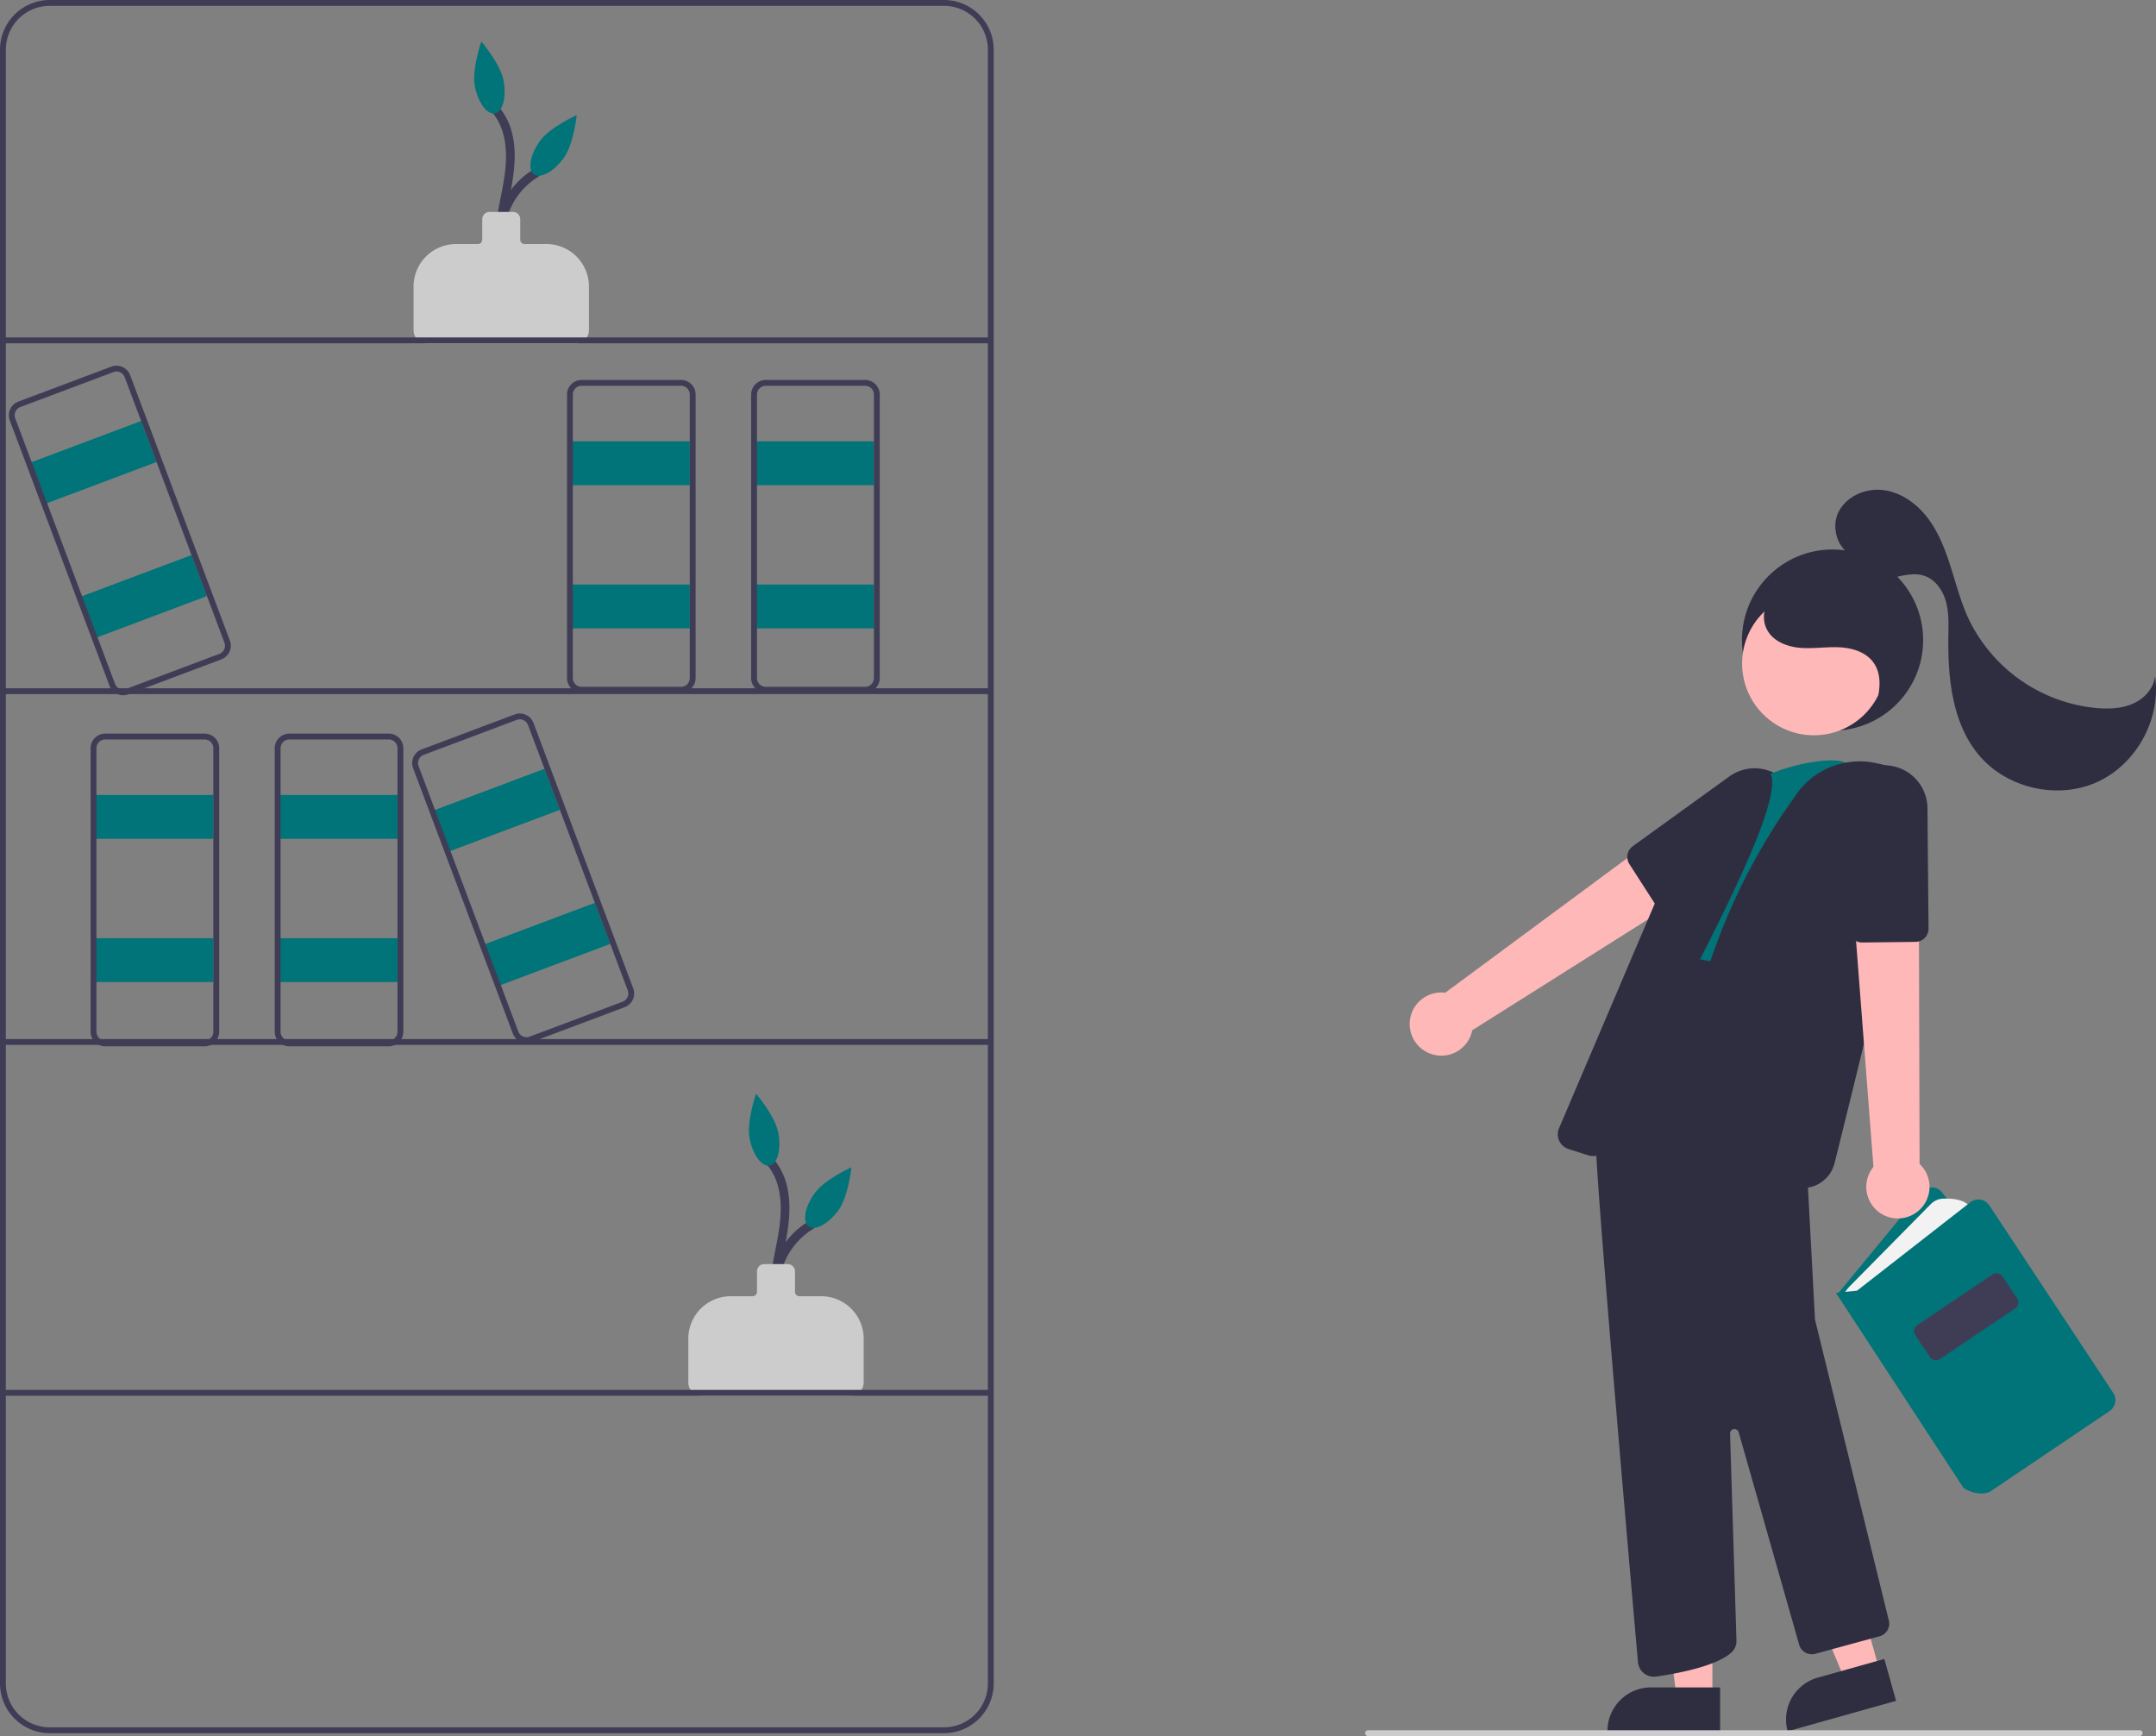 <svg xmlns="http://www.w3.org/2000/svg" data-name="Layer 1" width="737.666" height="594" viewBox="0 0 737.666 594" xmlns:xlink="http://www.w3.org/1999/xlink"><rect x="0" y="0" width="737.666" height="594" fill="#808080" stroke="none"/><path d="M499.593,603.574a24.3,24.3,0,0,1,9.743-30.085c1.647-1.002.141-3.597-1.514-2.59A27.008,27.008,0,0,0,497.003,605.088c.757,1.77,3.342.243,2.59-1.514Z" transform="translate(-231.167 -153)" fill="#3f3d56"/><path d="M500.452,607.609c-4.046-7.168-3.094-15.747-1.639-23.499,1.519-8.092,3.511-16.309,1.788-24.539a22.527,22.527,0,0,0-5.353-10.734c-1.311-1.423-3.428.702-2.121,2.121,5.089,5.527,5.679,13.545,4.853,20.665-.974,8.399-3.733,16.583-3.39,25.117a27.202,27.202,0,0,0,3.272,12.382,1.501,1.501,0,0,0,2.59-1.514Z" transform="translate(-231.167 -153)" fill="#3f3d56"/><path d="M522.167,630.5h-51a4.505,4.505,0,0,1-4.5-4.5V611.02A14.536,14.536,0,0,1,481.187,596.5h7.48a1.502,1.502,0,0,0,1.5-1.5v-7a2.503,2.503,0,0,1,2.5-2.5h8a2.503,2.503,0,0,1,2.5,2.5v7a1.502,1.502,0,0,0,1.5,1.5h7.48a14.536,14.536,0,0,1,14.52,14.52V626A4.505,4.505,0,0,1,522.167,630.5Z" transform="translate(-231.167 -153)" fill="#ccc"/><path d="M497.451,540.54c1.074,5.699-.256,10.733-2.969,11.244s-5.784-3.694-6.858-9.393,2.229-15.175,2.229-15.175S496.377,534.841,497.451,540.54Z" transform="translate(-231.167 -153)" fill="#007478"/><path d="M518.045,567.052c-3.4,4.697-7.97,7.193-10.207,5.573s-1.294-6.74,2.107-11.437,12.553-8.814,12.553-8.814S521.445,562.355,518.045,567.052Z" transform="translate(-231.167 -153)" fill="#007478"/><path d="M405.593,243.574a24.3,24.3,0,0,1,9.743-30.085c1.647-1.002.141-3.597-1.514-2.59A27.008,27.008,0,0,0,403.003,245.088c.757,1.77,3.342.243,2.59-1.514Z" transform="translate(-231.167 -153)" fill="#3f3d56"/><path d="M406.452,247.609c-4.046-7.168-3.094-15.747-1.639-23.499,1.519-8.092,3.511-16.309,1.788-24.539a22.527,22.527,0,0,0-5.353-10.734c-1.311-1.423-3.428.702-2.121,2.121,5.089,5.527,5.679,13.545,4.853,20.665-.974,8.399-3.733,16.583-3.39,25.117a27.202,27.202,0,0,0,3.272,12.382,1.501,1.501,0,0,0,2.59-1.514Z" transform="translate(-231.167 -153)" fill="#3f3d56"/><path d="M428.167,270.5h-51a4.505,4.505,0,0,1-4.5-4.5V251.02A14.536,14.536,0,0,1,387.187,236.5h7.48a1.502,1.502,0,0,0,1.5-1.5v-7a2.503,2.503,0,0,1,2.5-2.5h8a2.503,2.503,0,0,1,2.5,2.5v7a1.502,1.502,0,0,0,1.5,1.5h7.48a14.536,14.536,0,0,1,14.52,14.52V266A4.505,4.505,0,0,1,428.167,270.5Z" transform="translate(-231.167 -153)" fill="#ccc"/><path d="M403.451,180.54c1.074,5.699-.256,10.733-2.969,11.244s-5.784-3.694-6.858-9.393,2.229-15.175,2.229-15.175S402.377,174.841,403.451,180.54Z" transform="translate(-231.167 -153)" fill="#007478"/><path d="M424.045,207.052c-3.4,4.697-7.97,7.193-10.207,5.573s-1.294-6.74,2.107-11.437,12.553-8.814,12.553-8.814S427.445,202.355,424.045,207.052Z" transform="translate(-231.167 -153)" fill="#007478"/><rect x="32" y="272" width="41" height="15" fill="#007478"/><rect x="32" y="321" width="41" height="15" fill="#007478"/><path d="M554.167,746h-306a17.019,17.019,0,0,1-17-17V170a17.019,17.019,0,0,1,17-17h306a17.019,17.019,0,0,1,17,17V729A17.019,17.019,0,0,1,554.167,746Zm-306-591a15.017,15.017,0,0,0-15,15V729a15.017,15.017,0,0,0,15,15h306a15.017,15.017,0,0,0,15-15V170a15.017,15.017,0,0,0-15-15Z" transform="translate(-231.167 -153)" fill="#3f3d56"/><rect x="1" y="115.453" width="338" height="2" fill="#3f3d56"/><rect x="1" y="235.484" width="338" height="2" fill="#3f3d56"/><rect x="1" y="355.516" width="338" height="2" fill="#3f3d56"/><rect x="1" y="475.547" width="338" height="2" fill="#3f3d56"/><path d="M301.167,511h-34a5.006,5.006,0,0,1-5-5V409a5.006,5.006,0,0,1,5-5h34a5.006,5.006,0,0,1,5,5v97A5.006,5.006,0,0,1,301.167,511Zm-34-105a3.003,3.003,0,0,0-3,3v97a3.003,3.003,0,0,0,3,3h34a3.003,3.003,0,0,0,3-3V409a3.003,3.003,0,0,0-3-3Z" transform="translate(-231.167 -153)" fill="#3f3d56"/><rect x="95" y="272" width="41" height="15" fill="#007478"/><rect x="95" y="321" width="41" height="15" fill="#007478"/><path d="M364.167,511h-34a5.006,5.006,0,0,1-5-5V409a5.006,5.006,0,0,1,5-5h34a5.006,5.006,0,0,1,5,5v97A5.006,5.006,0,0,1,364.167,511Zm-34-105a3.003,3.003,0,0,0-3,3v97a3.003,3.003,0,0,0,3,3h34a3.003,3.003,0,0,0,3-3V409a3.003,3.003,0,0,0-3-3Z" transform="translate(-231.167 -153)" fill="#3f3d56"/><rect x="195" y="151" width="41" height="15" fill="#007478"/><rect x="195" y="200" width="41" height="15" fill="#007478"/><path d="M464.167,390h-34a5.006,5.006,0,0,1-5-5V288a5.006,5.006,0,0,1,5-5h34a5.006,5.006,0,0,1,5,5v97A5.006,5.006,0,0,1,464.167,390Zm-34-105a3.003,3.003,0,0,0-3,3v97a3.003,3.003,0,0,0,3,3h34a3.003,3.003,0,0,0,3-3V288a3.003,3.003,0,0,0-3-3Z" transform="translate(-231.167 -153)" fill="#3f3d56"/><rect x="258" y="151" width="41" height="15" fill="#007478"/><rect x="258" y="200" width="41" height="15" fill="#007478"/><path d="M527.167,390h-34a5.006,5.006,0,0,1-5-5V288a5.006,5.006,0,0,1,5-5h34a5.006,5.006,0,0,1,5,5v97A5.006,5.006,0,0,1,527.167,390Zm-34-105a3.003,3.003,0,0,0-3,3v97a3.003,3.003,0,0,0,3,3h34a3.003,3.003,0,0,0,3-3V288a3.003,3.003,0,0,0-3-3Z" transform="translate(-231.167 -153)" fill="#3f3d56"/><rect x="380.405" y="422.774" width="41" height="15" transform="translate(-356.897 15.518) rotate(-20.595)" fill="#007478"/><rect x="397.641" y="468.642" width="41" height="15" transform="translate(-371.93 24.512) rotate(-20.595)" fill="#007478"/><path d="M411.311,509.883a5.009,5.009,0,0,1-4.678-3.244L372.513,415.838a5.006,5.006,0,0,1,2.922-6.439l31.827-11.959a4.999,4.999,0,0,1,6.439,2.922l34.12,90.801a5.006,5.006,0,0,1-2.922,6.439h-0l-31.827,11.959A4.996,4.996,0,0,1,411.311,509.883Zm-2.289-110.765a3.006,3.006,0,0,0-1.057.193L376.138,411.271a3.004,3.004,0,0,0-1.753,3.864l34.12,90.801a3,3,0,0,0,3.864,1.753L444.196,495.729a3.004,3.004,0,0,0,1.753-3.864l-34.12-90.801a3.006,3.006,0,0,0-2.807-1.946Z" transform="translate(-231.167 -153)" fill="#3f3d56"/><rect x="242.405" y="303.774" width="41" height="15" transform="translate(-323.857 -40.629) rotate(-20.595)" fill="#007478"/><rect x="259.641" y="349.642" width="41" height="15" transform="translate(-338.89 -31.635) rotate(-20.595)" fill="#007478"/><path d="M273.311,390.883a5.009,5.009,0,0,1-4.678-3.244L234.513,296.838a5.006,5.006,0,0,1,2.922-6.439l31.827-11.959a4.999,4.999,0,0,1,6.439,2.922l34.12,90.801a5.006,5.006,0,0,1-2.922,6.439h-0l-31.827,11.959A4.996,4.996,0,0,1,273.311,390.883Zm-2.289-110.765a3.006,3.006,0,0,0-1.057.193L238.138,292.271a3.004,3.004,0,0,0-1.753,3.864l34.12,90.801a3,3,0,0,0,3.864,1.753L306.196,376.729a3.004,3.004,0,0,0,1.753-3.864l-34.12-90.801a3.006,3.006,0,0,0-2.807-1.946Z" transform="translate(-231.167 -153)" fill="#3f3d56"/><circle cx="627" cy="219" r="31" fill="#2f2e41"/><path d="M720.448,513.471a10.743,10.743,0,0,0,14.424-7.956l85.237-53.778-15.514-17.467-78.943,58.391a10.801,10.801,0,0,0-5.203,20.811Z" transform="translate(-231.167 -153)" fill="#ffb8b8"/><path d="M802.313,466.034a4.504,4.504,0,0,1-3.793-2.063l-9.871-15.339a4.501,4.501,0,0,1,1.148-6.082l33.03-23.873a14.789,14.789,0,1,1,16.63,24.445l-34.729,22.205A4.466,4.466,0,0,1,802.313,466.034Z" transform="translate(-231.167 -153)" fill="#2f2e41"/><polygon points="585.894 580.85 573.635 580.849 567.802 533.561 585.897 533.562 585.894 580.85" fill="#ffb8b8"/><path d="M564.877,577.346h23.644a0,0,0,0,1,0,0v14.887a0,0,0,0,1,0,0H549.991a0,0,0,0,1,0,0v0A14.887,14.887,0,0,1,564.877,577.346Z" fill="#2f2e41"/><polygon points="643.128 571.684 631.324 574.998 612.926 531.047 630.347 526.156 643.128 571.684" fill="#ffb8b8"/><path d="M854.962,725.532h23.644a0,0,0,0,1,0,0v14.887a0,0,0,0,1,0,0H840.076a0,0,0,0,1,0,0v0A14.887,14.887,0,0,1,854.962,725.532Z" transform="translate(-397.288 106.533) rotate(-15.68)" fill="#2f2e41"/><path d="M907.327,652.113l-47.596-56.171,28.881-35.044a4.5,4.5,0,0,1,6.961.021l43.702,53.634Z" transform="translate(-231.167 -153)" fill="#007478"/><path d="M861.651,596.36h0a15.942,15.942,0,0,1,2.586-3.453l27.567-27.948a6.134,6.134,0,0,1,4.076-1.83c3.15-.149,8.316.17,9.756,3.625l-37.218,30.451Z" transform="translate(-231.167 -153)" fill="#f2f2f2"/><path d="M908.981,663.999a11.431,11.431,0,0,1-5.958-1.887l-.132-.136-43.592-66.669,7.233-.699,38.767-30.238a4.5,4.5,0,0,1,6.522,1.067l42.376,64.138a4.513,4.513,0,0,1-1.238,6.211l-41.006,27.65A7.949,7.949,0,0,1,908.981,663.999Z" transform="translate(-231.167 -153)" fill="#007478"/><path d="M893.564,618.394a2.499,2.499,0,0,1-2.077-1.103l-5.008-7.438a2.504,2.504,0,0,1,.678-3.471l25.691-17.296a2.505,2.505,0,0,1,3.47.678l5.008,7.438a2.504,2.504,0,0,1-.678,3.471l-25.691,17.296A2.491,2.491,0,0,1,893.564,618.394Z" transform="translate(-231.167 -153)" fill="#3f3d56"/><path d="M797.029,726.698a5.479,5.479,0,0,1-5.439-5.004c-2.182-24.785-13.127-149.7-14.328-174.927-1.334-28.029,21.993-72.371,22.229-72.815l.161-.305,11.53,1.44v1.341l10.974,1.291,21.238,2.056,6.08,74.318,2.688,50.402L877.423,707.439a4.476,4.476,0,0,1-3.186,5.414l-21.983,5.995a4.519,4.519,0,0,1-5.512-3.109l-20.698-72.707a1.5,1.5,0,0,0-2.942.457l2.189,70.896a5.343,5.343,0,0,1-1.617,3.912c-5.039,4.732-18.354,7.259-25.841,8.344A5.579,5.579,0,0,1,797.029,726.698Z" transform="translate(-231.167 -153)" fill="#2f2e41"/><path d="M863.086,414.392c-3.488-3.636-26.473,1.361-31.576,6.718l-34.936,57.106,57.778,10.749L867.117,416.408Z" transform="translate(-231.167 -153)" fill="#007478"/><path d="M847.942,559.479a11.248,11.248,0,0,1-3.657-.609c-3.357-1.151-7.471-2.356-12.228-3.579-20.834-5.357-28.189-22.51-21.862-50.98l.16-.723A210.734,210.734,0,0,1,843.311,428.325l2.45-3.52a26.398,26.398,0,0,1,27.045-10.756c9.374,1.934,14.407,4.735,14.96,8.328,1.085,7.05-19.854,92.27-28.907,128.582a11.235,11.235,0,0,1-10.918,8.52Z" transform="translate(-231.167 -153)" fill="#2f2e41"/><path d="M776.171,548.539a5.283,5.283,0,0,1-1.605-.25l-6.753-2.16a5.269,5.269,0,0,1-3.24-7.082L800.404,454.943a78.693,78.693,0,0,1,34.124-37.827h0a1.841,1.841,0,0,1,1.461-.137,1.657,1.657,0,0,1,1.005.892c4.214,9.271-18.722,53.144-37.152,88.396-9.437,18.051-17.587,33.641-18.515,38.086a5.263,5.263,0,0,1-5.156,4.187Z" transform="translate(-231.167 -153)" fill="#2f2e41"/><path d="M887.026,567.703a10.743,10.743,0,0,0,.921-16.447l-.285-100.784-23.04,3.866,7.536,97.902A10.801,10.801,0,0,0,887.026,567.703Z" transform="translate(-231.167 -153)" fill="#ffb8b8"/><path d="M868.266,475.477a4.499,4.499,0,0,1-4.489-4.203l-2.68-40.666A14.807,14.807,0,0,1,874.882,414.877a14.79,14.79,0,0,1,15.761,14.626l.364,41.22a4.509,4.509,0,0,1-4.447,4.54l-18.239.214Z" transform="translate(-231.167 -153)" fill="#2f2e41"/><circle cx="620.614" cy="227.016" r="24.561" fill="#ffb8b8"/><path d="M872.203,397.202c1.832-5.83,3.514-12.703-.112-17.623-2.612-3.545-7.302-4.917-11.701-5.113s-8.81.549-13.199.2-9.028-2.081-11.258-5.878c-2.891-4.923-.442-11.704,4.206-15.02s10.788-3.778,16.445-3.006a35.477,35.477,0,0,1,19.292,8.63c5.258,4.853,8.685,11.848,8.533,19.002s-4.165,14.278-10.559,17.49" transform="translate(-231.167 -153)" fill="#2f2e41"/><path d="M866.079,343.534c-5.88-1.811-8.592-9.585-5.962-15.147s9.351-8.475,15.454-7.7,11.481,4.69,15.191,9.599,5.947,10.759,7.812,16.622,3.416,11.853,5.963,17.453a54.168,54.168,0,0,0,44.45,30.943c4.129.299,8.414.085,12.177-1.641s6.919-5.205,7.34-9.324c2.142,14.629-6.369,30.176-19.846,36.255s-30.765,2.168-40.313-9.12c-9.331-11.031-10.776-26.606-10.552-41.052.062-3.962.208-7.998-.887-11.806s-3.685-7.429-7.458-8.638c-3.044-.976-6.341-.272-9.462.419s-6.435,1.358-9.457.315-5.455-4.479-4.237-7.435" transform="translate(-231.167 -153)" fill="#2f2e41"/><path d="M963.25,747h-264a1,1,0,1,1,0-2h264a1,1,0,0,1,0,2Z" transform="translate(-231.167 -153)" fill="#ccc"/></svg>